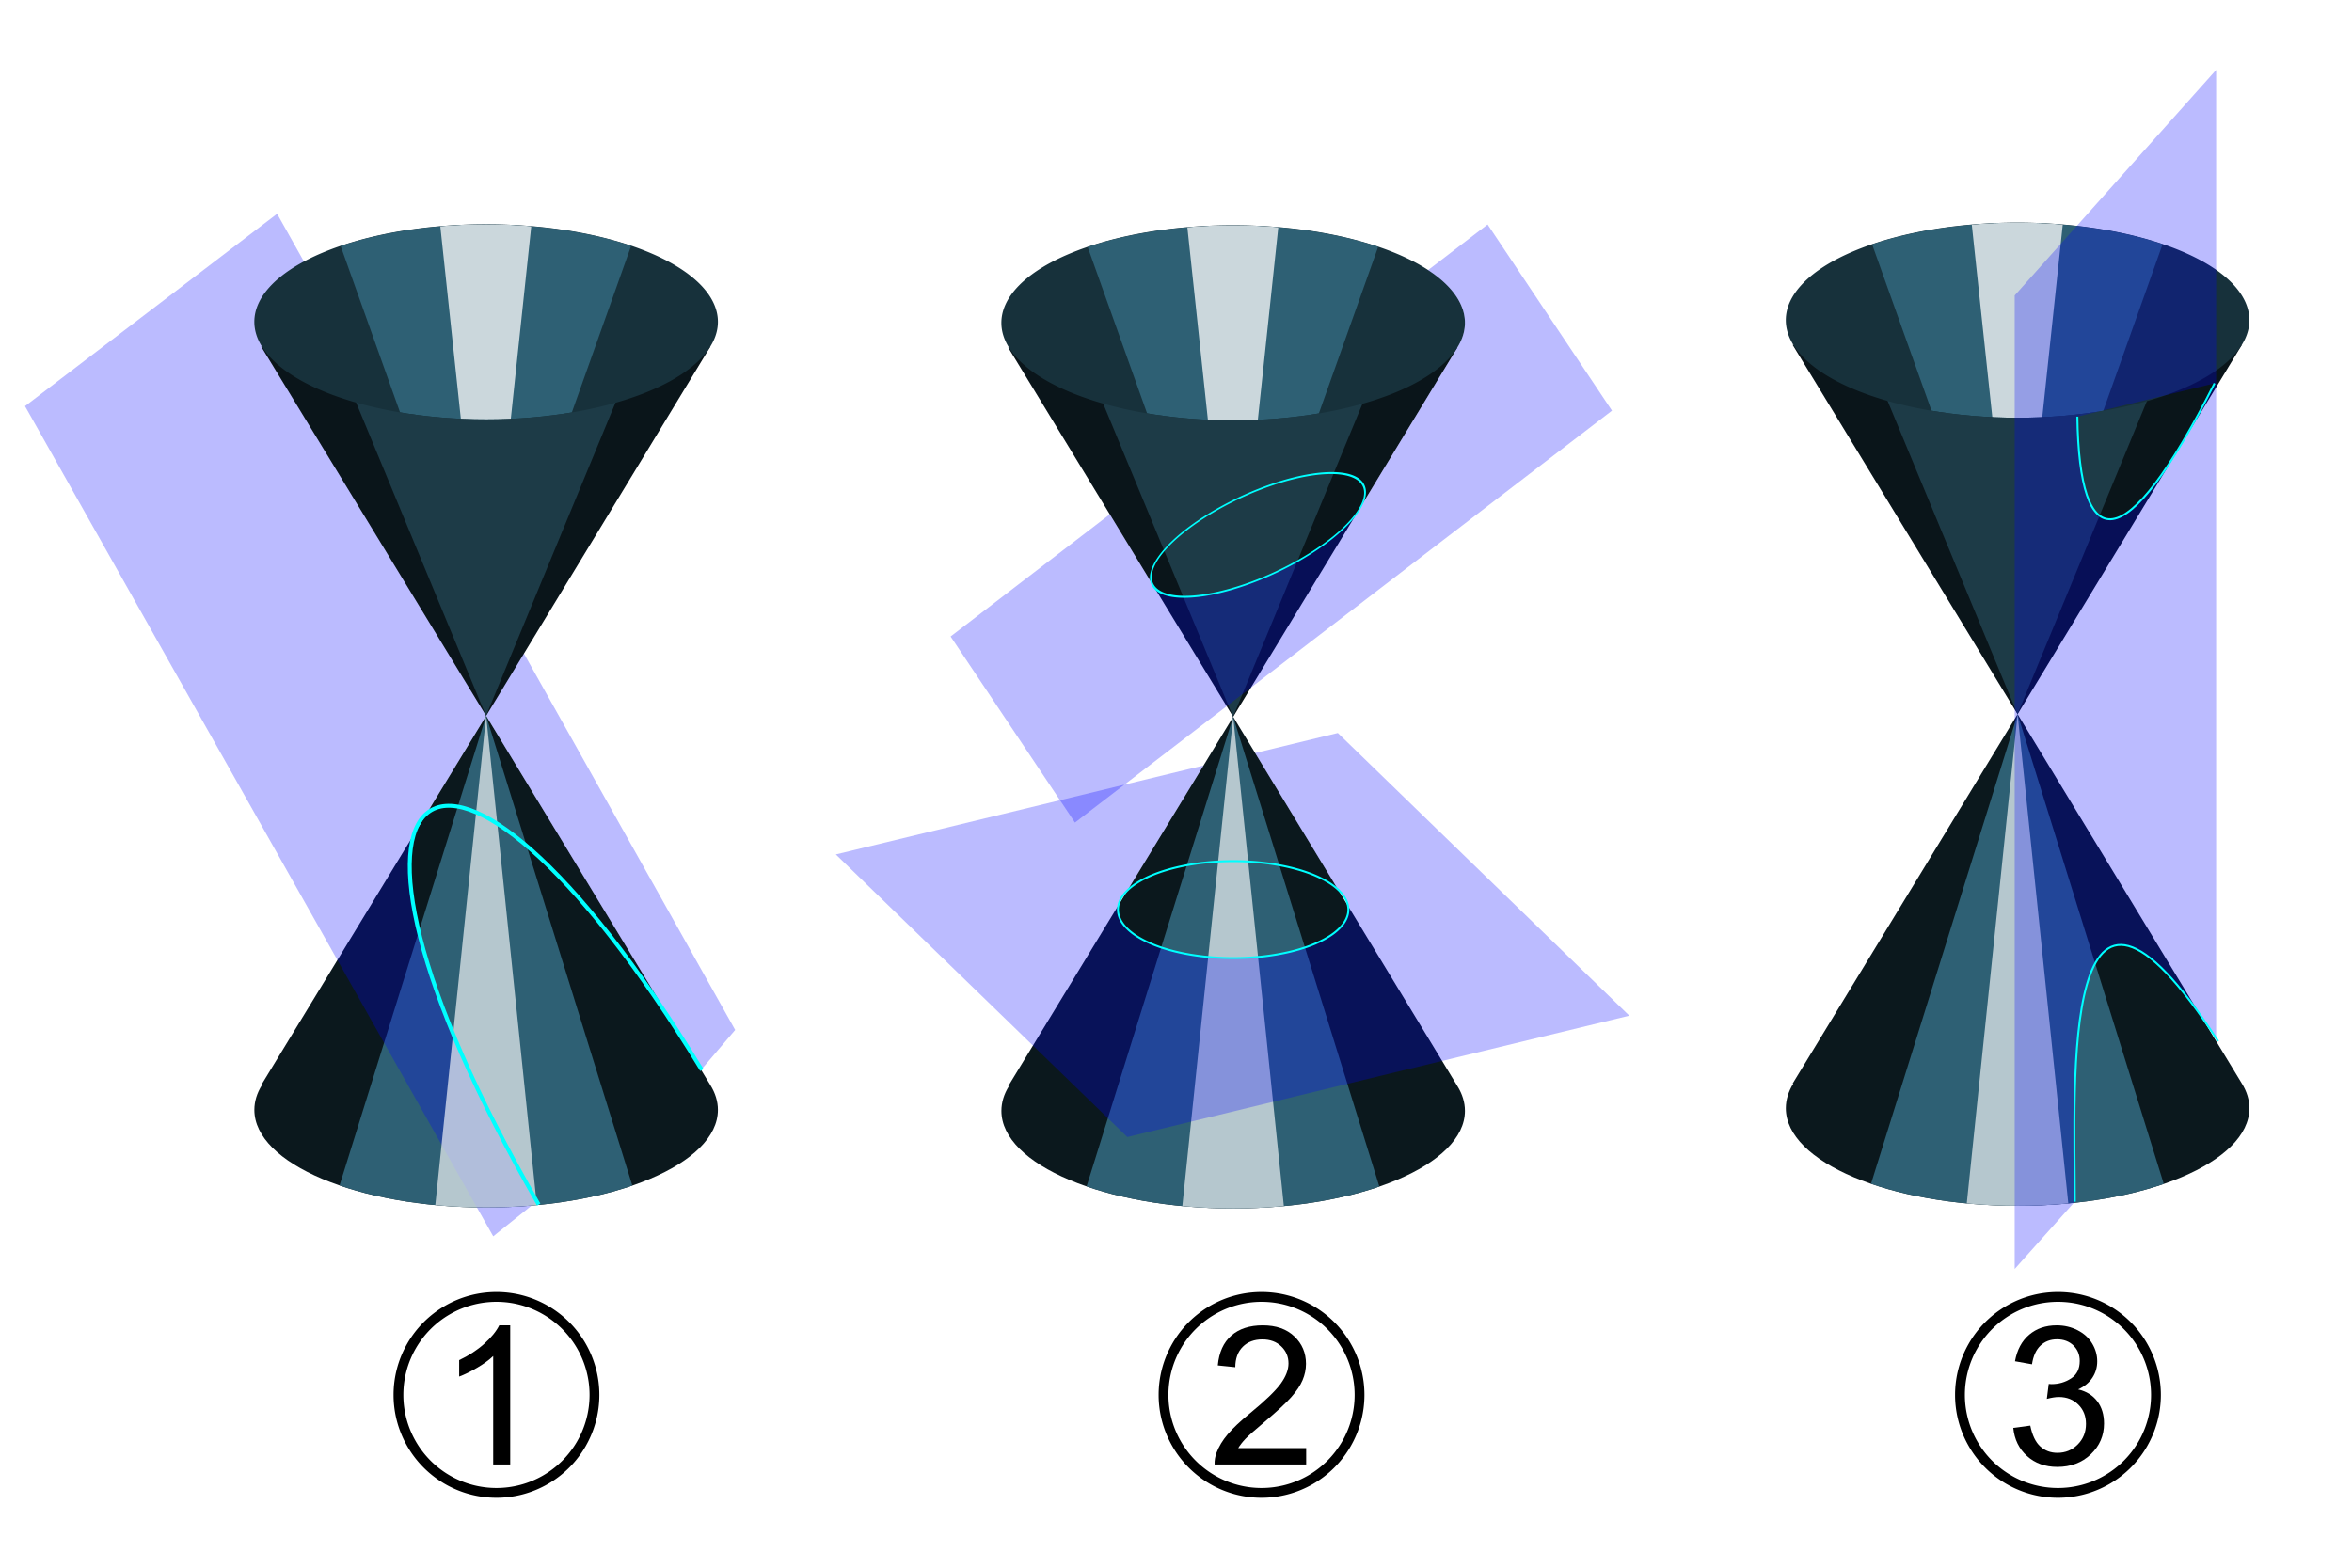<?xml version="1.0" encoding="UTF-8" standalone="no"?>
<!-- Created with Inkscape (http://www.inkscape.org/) -->
<svg
   xmlns:dc="http://purl.org/dc/elements/1.1/"
   xmlns:cc="http://creativecommons.org/ns#"
   xmlns:rdf="http://www.w3.org/1999/02/22-rdf-syntax-ns#"
   xmlns:svg="http://www.w3.org/2000/svg"
   xmlns="http://www.w3.org/2000/svg"
   xmlns:sodipodi="http://sodipodi.sourceforge.net/DTD/sodipodi-0.dtd"
   xmlns:inkscape="http://www.inkscape.org/namespaces/inkscape"
   id="svg2"
   sodipodi:version="0.32"
   inkscape:version="0.46"
   width="1200"
   height="800"
   version="1.0"
   sodipodi:docbase="/home/pavel/ostatni/wiki/stubs/evropa/bih"
   sodipodi:docname="Conic sections.svg"
   inkscape:output_extension="org.inkscape.output.svg.inkscape">
  <defs
     id="defs5">
    <filter
       inkscape:collect="always"
       id="filter3612"
       x="-0.548"
       width="2.096"
       y="-0.072"
       height="1.144">
      <feGaussianBlur
         inkscape:collect="always"
         stdDeviation="8.071"
         id="feGaussianBlur3614" />
    </filter>
    <filter
       inkscape:collect="always"
       id="filter3690"
       x="-0.279"
       width="1.557"
       y="-0.037"
       height="1.073">
      <feGaussianBlur
         inkscape:collect="always"
         stdDeviation="4.103"
         id="feGaussianBlur3692" />
    </filter>
    <clipPath
       clipPathUnits="userSpaceOnUse"
       id="clipPath3700">
      <path
         transform="translate(-2.036,82.183)"
         d="M 112.01,-508.312 A 118.26,49.785 0 1 1 -124.51,-508.312 A 118.26,49.785 0 1 1 112.01,-508.312 z"
         sodipodi:ry="49.785213"
         sodipodi:rx="118.2598"
         sodipodi:cy="-508.3125"
         sodipodi:cx="-6.25"
         id="path3702"
         style="opacity:1;fill:#17313b;fill-opacity:1;fill-rule:evenodd;stroke:none;stroke-width:2;stroke-linecap:round;stroke-linejoin:round;stroke-miterlimit:4;stroke-dasharray:none;stroke-dashoffset:0;stroke-opacity:1"
         sodipodi:type="arc" />
    </clipPath>
    <filter
       inkscape:collect="always"
       id="filter3766"
       x="-0.311"
       width="1.621"
       y="-0.115"
       height="1.23">
      <feGaussianBlur
         inkscape:collect="always"
         stdDeviation="9.04"
         id="feGaussianBlur3768" />
    </filter>
    <clipPath
       clipPathUnits="userSpaceOnUse"
       id="clipPath3772">
      <path
         sodipodi:nodetypes="ccc"
         d="M 42.836,-413.516 L -8.382,-225.047 L -59.756,-413.516"
         style="fill:#0a151a;fill-opacity:1;fill-rule:evenodd;stroke:none;stroke-width:1px;stroke-linecap:butt;stroke-linejoin:miter;stroke-opacity:1"
         id="path3774" />
    </clipPath>
    <filter
       inkscape:collect="always"
       id="filter3830"
       x="-0.433"
       width="1.866"
       y="-0.07"
       height="1.139">
      <feGaussianBlur
         inkscape:collect="always"
         stdDeviation="9.993"
         id="feGaussianBlur3832" />
    </filter>
    <clipPath
       clipPathUnits="userSpaceOnUse"
       id="clipPath3838">
      <path
         id="path3840"
         d="M -8.281,-225.062 L -123.062,-36.562 L -122.719,-36.562 C -125.212,-32.54 -126.531,-28.318 -126.531,-23.969 C -126.531,3.513 -73.561,25.812 -8.281,25.812 C 56.998,25.813 109.969,3.513 109.969,-23.969 C 109.969,-28.318 108.649,-32.54 106.156,-36.562 L -8.281,-225.062 z"
         style="fill:#0b181d;fill-opacity:1;fill-rule:evenodd;stroke:none;stroke-width:1px;stroke-linecap:butt;stroke-linejoin:miter;stroke-opacity:1" />
    </clipPath>
    <clipPath
       clipPathUnits="userSpaceOnUse"
       id="clipPath3842">
      <path
         id="path3844"
         d="M -8.281,-225.062 L -46.487,-36.562 L -46.372,-36.562 C -47.202,-32.54 -47.641,-28.318 -47.641,-23.969 C -47.641,3.513 -30.01,25.812 -8.281,25.812 C 13.447,25.813 31.079,3.513 31.079,-23.969 C 31.079,-28.318 30.64,-32.54 29.81,-36.562 L -8.281,-225.062 z"
         style="fill:#0b181d;fill-opacity:1;fill-rule:evenodd;stroke:none;stroke-width:1px;stroke-linecap:butt;stroke-linejoin:miter;stroke-opacity:1" />
    </clipPath>
  </defs>
  <sodipodi:namedview
     inkscape:window-height="968"
     inkscape:window-width="1280"
     inkscape:pageshadow="2"
     inkscape:pageopacity="0.0"
     guidetolerance="10.0"
     gridtolerance="10.0"
     objecttolerance="10.0"
     borderopacity="1.0"
     bordercolor="#666666"
     pagecolor="#ffffff"
     id="base"
     inkscape:zoom="0.1767767"
     inkscape:cx="236.75163"
     inkscape:cy="672.1971"
     inkscape:window-x="-4"
     inkscape:window-y="-4"
     inkscape:current-layer="svg2"
     showgrid="false"
     showguides="true"
     inkscape:guide-bbox="true" />
  <g
     id="g4138"
     transform="translate(12.758,-28.324)">
    <g
       transform="translate(1055.119,-756.717)"
       id="g4073">
      <path
         id="path3921"
         d="M -438.71,1150.834 L -553.491,1339.334 L -553.147,1339.334 C -555.64,1343.356 -556.96,1347.578 -556.96,1351.927 C -556.96,1379.409 -503.989,1401.709 -438.71,1401.709 C -373.43,1401.709 -320.46,1379.409 -320.46,1351.927 C -320.46,1347.578 -321.779,1343.356 -324.272,1339.334 L -438.71,1150.834 z"
         style="fill:#0b181d;fill-opacity:1;fill-rule:evenodd;stroke:none;stroke-width:1px;stroke-linecap:butt;stroke-linejoin:miter;stroke-opacity:1" />
      <path
         clip-path="url(#clipPath3842)"
         transform="matrix(3.004,0,0,1,-413.83,1375.896)"
         id="path3923"
         d="M -8.281,-225.062 L -35.161,33.675 L -35.081,33.675 C -35.664,39.196 -35.973,44.991 -35.973,50.961 C -35.973,88.683 -23.569,119.292 -8.281,119.292 C 7.006,119.292 19.411,88.683 19.411,50.961 C 19.411,44.991 19.102,39.196 18.518,33.675 L -8.281,-225.062 z"
         style="fill:#2e6074;fill-opacity:1;fill-rule:evenodd;stroke:none;stroke-width:1px;stroke-linecap:butt;stroke-linejoin:miter;stroke-opacity:1;filter:url(#filter3830)" />
      <path
         transform="translate(-430.428,1375.896)"
         clip-path="url(#clipPath3838)"
         style="fill:#ffffff;fill-opacity:0.645;fill-rule:evenodd;stroke:none;stroke-width:1px;stroke-linecap:butt;stroke-linejoin:miter;stroke-opacity:1;filter:url(#filter3830)"
         d="M -8.281,-225.062 L -35.161,33.675 L -35.081,33.675 C -35.664,39.196 -35.973,44.991 -35.973,50.961 C -35.973,88.683 -23.569,119.292 -8.281,119.292 C 7.006,119.292 19.411,88.683 19.411,50.961 C 19.411,44.991 19.102,39.196 18.518,33.675 L -8.281,-225.062 z"
         id="path3927" />
      <path
         sodipodi:nodetypes="ccc"
         d="M -324.287,962.38 L -438.715,1150.849 L -553.491,962.38"
         style="fill:#0a151a;fill-opacity:1;fill-rule:evenodd;stroke:none;stroke-width:1px;stroke-linecap:butt;stroke-linejoin:miter;stroke-opacity:1"
         id="path3929" />
      <path
         clip-path="url(#clipPath3772)"
         transform="matrix(2.234,0,0,1,-419.987,1375.896)"
         id="path3931"
         style="fill:#1d3b47;fill-opacity:1;fill-rule:evenodd;stroke:none;stroke-width:1px;stroke-linecap:butt;stroke-linejoin:miter;stroke-opacity:1;filter:url(#filter3766)"
         d="M 26.454,-413.516 L -8.407,-225.047 L -43.375,-413.516"
         sodipodi:nodetypes="ccc" />
      <path
         transform="translate(-432.465,1458.079)"
         d="M 112.01,-508.312 A 118.26,49.785 0 1 1 -124.51,-508.312 A 118.26,49.785 0 1 1 112.01,-508.312 z"
         sodipodi:ry="49.785213"
         sodipodi:rx="118.2598"
         sodipodi:cy="-508.3125"
         sodipodi:cx="-6.25"
         id="path3933"
         style="fill:#17313b;fill-opacity:1;fill-rule:evenodd;stroke:none;stroke-width:2;stroke-linecap:round;stroke-linejoin:round;stroke-miterlimit:4;stroke-dasharray:none;stroke-dashoffset:0;stroke-opacity:1"
         sodipodi:type="arc" />
      <g
         transform="translate(-430.428,1375.896)"
         clip-path="url(#clipPath3700)"
         id="g3935">
        <path
           transform="matrix(5.419,0,0,1,37.389,0)"
           id="path3937"
           style="fill:#2e6074;fill-opacity:1;fill-rule:evenodd;stroke:none;stroke-width:0.393px;stroke-linecap:butt;stroke-linejoin:miter;stroke-opacity:1;filter:url(#filter3690)"
           d="M 9.218,-525.724 L -8.433,-256.961 L -26.138,-525.724"
           sodipodi:nodetypes="ccc" />
        <path
           sodipodi:nodetypes="ccc"
           d="M 9.218,-525.724 L -8.433,-256.961 L -26.138,-525.724"
           style="fill:#ffffff;fill-opacity:0.75;fill-rule:evenodd;stroke:none;stroke-width:0.393px;stroke-linecap:butt;stroke-linejoin:miter;stroke-opacity:1;filter:url(#filter3612)"
           id="path3939"
           transform="matrix(1.619,0,0,1,5.234,0)" />
      </g>
      <path
         style="opacity:1;fill:#0000ff;fill-opacity:0.268;fill-rule:evenodd;stroke:none;stroke-width:2;stroke-linecap:round;stroke-linejoin:round;stroke-miterlimit:4;stroke-dasharray:none;stroke-dashoffset:0;stroke-opacity:1"
         d="M -385.312,1159.094 L -427.5,1169.312 L -385.031,1239.312 C -381.758,1242.395 -379.906,1245.783 -379.906,1249.375 C -379.906,1263.042 -406.254,1274.156 -438.719,1274.156 C -471.184,1274.156 -497.531,1263.042 -497.531,1249.375 C -497.531,1245.929 -495.839,1242.67 -492.812,1239.688 L -492.781,1239.625 L -453.844,1175.688 L -641.438,1221.062 L -492.719,1365.281 L -236.594,1303.344 L -385.312,1159.094 z M -453.406,1225.406 C -455.284,1225.609 -457.137,1225.848 -458.938,1226.125 C -457.136,1225.847 -455.285,1225.61 -453.406,1225.406 z M -424.031,1225.406 C -422.153,1225.61 -420.301,1225.847 -418.5,1226.125 C -420.3,1225.848 -422.154,1225.609 -424.031,1225.406 z M -464.656,1227.156 C -467.062,1227.654 -469.39,1228.217 -471.594,1228.844 C -469.382,1228.215 -467.068,1227.656 -464.656,1227.156 z M -471.594,1228.844 C -473.158,1229.289 -474.677,1229.775 -476.125,1230.281 C -474.672,1229.776 -473.158,1229.289 -471.594,1228.844 z M -412.781,1227.156 C -410.369,1227.656 -408.056,1228.215 -405.844,1228.844 C -408.048,1228.217 -410.376,1227.654 -412.781,1227.156 z M -405.844,1228.844 C -404.279,1229.289 -402.765,1229.776 -401.312,1230.281 C -402.768,1229.775 -404.279,1229.289 -405.844,1228.844 z M -397.125,1231.875 C -395.794,1232.435 -394.543,1233.014 -393.344,1233.625 C -394.536,1233.02 -395.803,1232.431 -397.125,1231.875 z"
         id="rect3943" />
      <path
         sodipodi:type="arc"
         style="fill:none;fill-opacity:1;fill-rule:evenodd;stroke:#00ffff;stroke-width:2;stroke-linecap:round;stroke-linejoin:round;stroke-miterlimit:4;stroke-dasharray:none;stroke-dashoffset:0;stroke-opacity:1"
         id="path3947"
         sodipodi:cx="-6.25"
         sodipodi:cy="-508.3125"
         sodipodi:rx="118.2598"
         sodipodi:ry="49.785213"
         d="M 112.01,-508.312 A 118.26,49.785 0 1 1 -124.51,-508.312 A 118.26,49.785 0 1 1 112.01,-508.312 z"
         transform="matrix(0.497,0,0,-0.497,-435.606,996.59)"
         inkscape:transform-center-y="99.516896" />
      <path
         style="opacity:1;fill:#0000ff;fill-opacity:0.268;fill-rule:evenodd;stroke:none;stroke-width:1;stroke-linecap:round;stroke-linejoin:round;stroke-miterlimit:4;stroke-dasharray:none;stroke-dashoffset:0;stroke-opacity:1"
         d="M -308.906,899.594 L -339.25,922.875 C -327.378,930.636 -320.469,939.871 -320.469,949.781 C -320.469,954.132 -321.787,958.352 -324.281,962.375 L -373.844,1044 C -373.803,1043.929 -373.789,1043.852 -373.75,1043.781 C -380.546,1055.936 -401.397,1071.12 -426.062,1080.906 C -453.037,1091.609 -475.452,1092.245 -479.906,1083.188 L -501.656,1047.5 L -582.875,1109.844 L -519.438,1204.812 L -245.438,994.594 L -308.906,899.594 z M -381.5,1026.906 C -381.088,1026.986 -380.671,1027.061 -380.281,1027.156 C -380.672,1027.059 -381.086,1026.987 -381.5,1026.906 z M -377.375,1028.094 C -376.987,1028.259 -376.603,1028.469 -376.25,1028.656 C -376.609,1028.465 -376.98,1028.262 -377.375,1028.094 z M -376.219,1028.656 C -375.857,1028.849 -375.511,1029.034 -375.188,1029.25 C -375.506,1029.036 -375.863,1028.847 -376.219,1028.656 z M -373.281,1030.938 C -373.129,1031.114 -373.009,1031.313 -372.875,1031.5 C -373.009,1031.313 -373.13,1031.114 -373.281,1030.938 z M -372.094,1032.781 C -371.991,1033.01 -371.924,1033.259 -371.844,1033.5 C -371.925,1033.256 -371.989,1033.013 -372.094,1032.781 z M -371.5,1034.969 C -371.447,1035.364 -371.406,1035.766 -371.406,1036.188 C -371.406,1035.766 -371.447,1035.363 -371.5,1034.969 z"
         id="rect3964" />
      <path
         sodipodi:type="arc"
         style="fill:none;fill-opacity:1;fill-rule:evenodd;stroke:#00ffff;stroke-width:2;stroke-linecap:round;stroke-linejoin:round;stroke-miterlimit:4;stroke-dasharray:none;stroke-dashoffset:0;stroke-opacity:1"
         id="path3962"
         sodipodi:cx="-6.25"
         sodipodi:cy="-508.3125"
         sodipodi:rx="118.2598"
         sodipodi:ry="49.785213"
         d="M 112.01,-508.312 A 118.26,49.785 0 1 1 -124.51,-508.312 A 118.26,49.785 0 1 1 112.01,-508.312 z"
         transform="matrix(0.462,-0.183,0,0.462,-423.174,1291.711)" />
    </g>
    <g
       transform="translate(673.981,13.985)"
       id="g4060">
      <path
         style="fill:#0b181d;fill-opacity:1;fill-rule:evenodd;stroke:none;stroke-width:1px;stroke-linecap:butt;stroke-linejoin:miter;stroke-opacity:1"
         d="M -438.71,379.631 L -553.491,568.131 L -553.147,568.131 C -555.64,572.153 -556.96,576.375 -556.96,580.724 C -556.96,608.206 -503.989,630.506 -438.71,630.506 C -373.43,630.506 -320.46,608.206 -320.46,580.724 C -320.46,576.375 -321.779,572.153 -324.272,568.131 L -438.71,379.631 z"
         id="path3778" />
      <path
         style="fill:#2e6074;fill-opacity:1;fill-rule:evenodd;stroke:none;stroke-width:1px;stroke-linecap:butt;stroke-linejoin:miter;stroke-opacity:1;filter:url(#filter3830)"
         d="M -8.281,-225.062 L -35.161,33.675 L -35.081,33.675 C -35.664,39.196 -35.973,44.991 -35.973,50.961 C -35.973,88.683 -23.569,119.292 -8.281,119.292 C 7.006,119.292 19.411,88.683 19.411,50.961 C 19.411,44.991 19.102,39.196 18.518,33.675 L -8.281,-225.062 z"
         id="path3834"
         transform="matrix(3.004,0,0,1,-413.83,604.693)"
         clip-path="url(#clipPath3842)" />
      <path
         style="fill:#0000ff;fill-opacity:0.268;fill-rule:evenodd;stroke:none;stroke-width:1px;stroke-linecap:butt;stroke-linejoin:miter;stroke-opacity:1"
         d="M -545.351,123.429 L -673.981,221.598 L -435.094,645.25 L -412.844,627.406 C -476.484,516.695 -488.778,446.299 -469.062,429.469 L -438.719,379.625 L -341,540.656 C -340.951,540.733 -340.893,540.798 -340.844,540.875 C -336.886,547.013 -332.902,553.404 -328.844,560.062 L -311.651,539.925 L -545.351,123.429 z"
         id="path3919"
         sodipodi:nodetypes="cccccccsccc" />
      <path
         id="path3792"
         d="M -8.281,-225.062 L -35.161,33.675 L -35.081,33.675 C -35.664,39.196 -35.973,44.991 -35.973,50.961 C -35.973,88.683 -23.569,119.292 -8.281,119.292 C 7.006,119.292 19.411,88.683 19.411,50.961 C 19.411,44.991 19.102,39.196 18.518,33.675 L -8.281,-225.062 z"
         style="fill:#ffffff;fill-opacity:0.645;fill-rule:evenodd;stroke:none;stroke-width:1px;stroke-linecap:butt;stroke-linejoin:miter;stroke-opacity:1;filter:url(#filter3830)"
         clip-path="url(#clipPath3838)"
         transform="translate(-430.428,604.693)" />
      <path
         id="path3509"
         style="fill:#0a151a;fill-opacity:1;fill-rule:evenodd;stroke:none;stroke-width:1px;stroke-linecap:butt;stroke-linejoin:miter;stroke-opacity:1"
         d="M -324.287,191.177 L -438.715,379.646 L -553.491,191.177"
         sodipodi:nodetypes="ccc" />
      <path
         sodipodi:nodetypes="ccc"
         d="M 26.454,-413.516 L -8.407,-225.047 L -43.375,-413.516"
         style="fill:#1d3b47;fill-opacity:1;fill-rule:evenodd;stroke:none;stroke-width:1px;stroke-linecap:butt;stroke-linejoin:miter;stroke-opacity:1;filter:url(#filter3766)"
         id="path3704"
         transform="matrix(2.234,0,0,1,-419.987,604.693)"
         clip-path="url(#clipPath3772)" />
      <path
         sodipodi:type="arc"
         style="fill:#17313b;fill-opacity:1;fill-rule:evenodd;stroke:none;stroke-width:2;stroke-linecap:round;stroke-linejoin:round;stroke-miterlimit:4;stroke-dasharray:none;stroke-dashoffset:0;stroke-opacity:1"
         id="path3524"
         sodipodi:cx="-6.25"
         sodipodi:cy="-508.3125"
         sodipodi:rx="118.2598"
         sodipodi:ry="49.785213"
         d="M 112.01,-508.312 A 118.26,49.785 0 1 1 -124.51,-508.312 A 118.26,49.785 0 1 1 112.01,-508.312 z"
         transform="translate(-432.465,686.876)" />
      <g
         id="g3694"
         clip-path="url(#clipPath3700)"
         transform="translate(-430.428,604.693)">
        <path
           sodipodi:nodetypes="ccc"
           d="M 9.218,-525.724 L -8.433,-256.961 L -26.138,-525.724"
           style="fill:#2e6074;fill-opacity:1;fill-rule:evenodd;stroke:none;stroke-width:0.393px;stroke-linecap:butt;stroke-linejoin:miter;stroke-opacity:1;filter:url(#filter3690)"
           id="path3616"
           transform="matrix(5.419,0,0,1,37.389,0)" />
        <path
           transform="matrix(1.619,0,0,1,5.234,0)"
           id="path3542"
           style="fill:#ffffff;fill-opacity:0.75;fill-rule:evenodd;stroke:none;stroke-width:0.393px;stroke-linecap:butt;stroke-linejoin:miter;stroke-opacity:1;filter:url(#filter3612)"
           d="M 9.218,-525.724 L -8.433,-256.961 L -26.138,-525.724"
           sodipodi:nodetypes="ccc" />
      </g>
      <path
         style="fill:none;fill-rule:evenodd;stroke:#00ffff;stroke-width:2;stroke-linecap:butt;stroke-linejoin:miter;stroke-miterlimit:4;stroke-dasharray:none;stroke-opacity:1"
         d="M -328.648,560.384 C -460.525,343.833 -542.018,403.666 -411.903,629.032"
         id="path3887"
         sodipodi:nodetypes="cc" />
    </g>
    <g
       transform="translate(915.112,-758.062)"
       id="g4088">
      <path
         style="fill:#0b181d;fill-opacity:1;fill-rule:evenodd;stroke:none;stroke-width:1px;stroke-linecap:butt;stroke-linejoin:miter;stroke-opacity:1"
         d="M 101.52,1150.834 L -13.261,1339.334 L -12.918,1339.334 C -15.411,1343.356 -16.73,1347.578 -16.73,1351.927 C -16.73,1379.409 36.241,1401.709 101.52,1401.709 C 166.799,1401.709 219.77,1379.409 219.77,1351.927 C 219.77,1347.578 218.451,1343.356 215.957,1339.334 L 101.52,1150.834 z"
         id="path4004" />
      <path
         style="fill:#2e6074;fill-opacity:1;fill-rule:evenodd;stroke:none;stroke-width:1px;stroke-linecap:butt;stroke-linejoin:miter;stroke-opacity:1;filter:url(#filter3830)"
         d="M -8.281,-225.062 L -35.161,33.675 L -35.081,33.675 C -35.664,39.196 -35.973,44.991 -35.973,50.961 C -35.973,88.683 -23.569,119.292 -8.281,119.292 C 7.006,119.292 19.411,88.683 19.411,50.961 C 19.411,44.991 19.102,39.196 18.518,33.675 L -8.281,-225.062 z"
         id="path4006"
         transform="matrix(3.004,0,0,1,126.399,1375.896)"
         clip-path="url(#clipPath3842)" />
      <path
         id="path4008"
         d="M -8.281,-225.062 L -35.161,33.675 L -35.081,33.675 C -35.664,39.196 -35.973,44.991 -35.973,50.961 C -35.973,88.683 -23.569,119.292 -8.281,119.292 C 7.006,119.292 19.411,88.683 19.411,50.961 C 19.411,44.991 19.102,39.196 18.518,33.675 L -8.281,-225.062 z"
         style="fill:#ffffff;fill-opacity:0.645;fill-rule:evenodd;stroke:none;stroke-width:1px;stroke-linecap:butt;stroke-linejoin:miter;stroke-opacity:1;filter:url(#filter3830)"
         clip-path="url(#clipPath3838)"
         transform="translate(109.801,1375.896)" />
      <path
         id="path4010"
         style="fill:#0a151a;fill-opacity:1;fill-rule:evenodd;stroke:none;stroke-width:1px;stroke-linecap:butt;stroke-linejoin:miter;stroke-opacity:1"
         d="M 215.943,962.38 L 101.515,1150.849 L -13.261,962.38"
         sodipodi:nodetypes="ccc" />
      <path
         sodipodi:nodetypes="ccc"
         d="M 26.454,-413.516 L -8.407,-225.047 L -43.375,-413.516"
         style="fill:#1d3b47;fill-opacity:1;fill-rule:evenodd;stroke:none;stroke-width:1px;stroke-linecap:butt;stroke-linejoin:miter;stroke-opacity:1;filter:url(#filter3766)"
         id="path4012"
         transform="matrix(2.234,0,0,1,120.242,1375.896)"
         clip-path="url(#clipPath3772)" />
      <path
         sodipodi:type="arc"
         style="fill:#17313b;fill-opacity:1;fill-rule:evenodd;stroke:none;stroke-width:2;stroke-linecap:round;stroke-linejoin:round;stroke-miterlimit:4;stroke-dasharray:none;stroke-dashoffset:0;stroke-opacity:1"
         id="path4014"
         sodipodi:cx="-6.25"
         sodipodi:cy="-508.3125"
         sodipodi:rx="118.2598"
         sodipodi:ry="49.785213"
         d="M 112.01,-508.312 A 118.26,49.785 0 1 1 -124.51,-508.312 A 118.26,49.785 0 1 1 112.01,-508.312 z"
         transform="translate(107.765,1458.079)" />
      <g
         id="g4016"
         clip-path="url(#clipPath3700)"
         transform="translate(109.801,1375.896)">
        <path
           sodipodi:nodetypes="ccc"
           d="M 9.218,-525.724 L -8.433,-256.961 L -26.138,-525.724"
           style="fill:#2e6074;fill-opacity:1;fill-rule:evenodd;stroke:none;stroke-width:0.393px;stroke-linecap:butt;stroke-linejoin:miter;stroke-opacity:1;filter:url(#filter3690)"
           id="path4018"
           transform="matrix(5.419,0,0,1,37.389,0)" />
        <path
           transform="matrix(1.619,0,0,1,5.234,0)"
           id="path4020"
           style="fill:#ffffff;fill-opacity:0.75;fill-rule:evenodd;stroke:none;stroke-width:0.393px;stroke-linecap:butt;stroke-linejoin:miter;stroke-opacity:1;filter:url(#filter3612)"
           d="M 9.218,-525.724 L -8.433,-256.961 L -26.138,-525.724"
           sodipodi:nodetypes="ccc" />
      </g>
      <path
         style="opacity:1;fill:#0000ff;fill-opacity:0.268;fill-rule:evenodd;stroke:none;stroke-width:1;stroke-linecap:round;stroke-linejoin:round;stroke-miterlimit:4;stroke-dasharray:none;stroke-dashoffset:0;stroke-opacity:1"
         d="M 202.812,822.062 L 100.026,937.154 L 100.026,1433.966 L 130.688,1399.625 C 130.688,1339.253 122.704,1193.71 202.812,1316.219 L 202.812,822.062 z M 202,982 C 156,1073 133,1070 132,999 L 202,982 z"
         id="rect4030"
         sodipodi:nodetypes="ccccccccc" />
      <path
         style="fill:none;fill-rule:evenodd;stroke:#00ffff;stroke-width:1px;stroke-linecap:butt;stroke-linejoin:miter;stroke-opacity:1"
         d="M 130.699,1399.624 C 130.699,1339 122.636,1192.461 203.818,1317.73"
         id="path4047" />
      <path
         style="fill:none;fill-rule:evenodd;stroke:#00ffff;stroke-width:1px;stroke-linecap:butt;stroke-linejoin:miter;stroke-opacity:1"
         d="M 132,999 C 133,1070 156,1073 202,982"
         id="path4049" />
    </g>
    <g
       id="g4120">
      <path
         sodipodi:type="arc"
         style="opacity:1;fill:#ffffff;fill-opacity:1;fill-rule:evenodd;stroke:#000000;stroke-width:5;stroke-linecap:round;stroke-linejoin:round;stroke-miterlimit:4;stroke-dasharray:none;stroke-dashoffset:0;stroke-opacity:1"
         id="path4106"
         sodipodi:cx="249"
         sodipodi:cy="713.4585"
         sodipodi:rx="50"
         sodipodi:ry="50"
         d="M 299,713.458 A 50,50 0 1 1 199,713.458 A 50,50 0 1 1 299,713.458 z"
         transform="translate(-8.463,26.689)" />
      <path
         id="text4102"
         d="M 247.558,775.642 L 238.877,775.642 L 238.877,720.326 C 236.787,722.319 234.046,724.313 230.655,726.306 C 227.263,728.299 224.216,729.794 221.516,730.791 L 221.516,722.4 C 226.37,720.117 230.614,717.352 234.247,714.105 C 237.881,710.857 240.453,707.707 241.964,704.652 L 247.558,704.652 L 247.558,775.642 z"
         style="font-size:98.769px;font-style:normal;font-weight:normal;fill:#000000;fill-opacity:1;stroke:none;stroke-width:1px;stroke-linecap:butt;stroke-linejoin:miter;stroke-opacity:1;font-family:Bitstream Vera Sans" />
    </g>
    <g
       transform="translate(11.335,0)"
       id="g4125">
      <path
         transform="translate(370.546,26.689)"
         d="M 299,713.458 A 50,50 0 1 1 199,713.458 A 50,50 0 1 1 299,713.458 z"
         sodipodi:ry="50"
         sodipodi:rx="50"
         sodipodi:cy="713.4585"
         sodipodi:cx="249"
         id="path4108"
         style="opacity:1;fill:#ffffff;fill-opacity:1;fill-rule:evenodd;stroke:#000000;stroke-width:5;stroke-linecap:round;stroke-linejoin:round;stroke-miterlimit:4;stroke-dasharray:none;stroke-dashoffset:0;stroke-opacity:1"
         sodipodi:type="arc" />
      <path
         id="text4110"
         d="M 642.321,767.299 L 642.321,775.642 L 595.589,775.642 C 595.524,773.552 595.862,771.543 596.601,769.614 C 597.791,766.431 599.696,763.296 602.316,760.21 C 604.937,757.123 608.722,753.554 613.674,749.503 C 621.358,743.202 626.55,738.21 629.251,734.529 C 631.952,730.847 633.302,727.367 633.302,724.088 C 633.302,720.647 632.072,717.746 629.613,715.383 C 627.153,713.02 623.946,711.838 619.991,711.838 C 615.812,711.838 612.468,713.092 609.96,715.6 C 607.452,718.107 606.182,721.58 606.15,726.017 L 597.228,725.1 C 597.839,718.445 600.138,713.373 604.125,709.885 C 608.112,706.396 613.465,704.652 620.184,704.652 C 626.968,704.652 632.338,706.533 636.292,710.295 C 640.247,714.056 642.224,718.718 642.224,724.28 C 642.224,727.11 641.645,729.891 640.488,732.624 C 639.33,735.357 637.409,738.234 634.725,741.256 C 632.04,744.279 627.579,748.426 621.342,753.699 C 616.133,758.072 612.79,761.037 611.311,762.597 C 609.832,764.156 608.61,765.724 607.645,767.299 L 642.321,767.299 z"
         style="font-size:98.769px;font-style:normal;font-weight:normal;fill:#000000;fill-opacity:1;stroke:none;stroke-width:1px;stroke-linecap:butt;stroke-linejoin:miter;stroke-opacity:1;font-family:Bitstream Vera Sans" />
    </g>
    <g
       transform="translate(-8,0)"
       id="g4130">
      <path
         sodipodi:type="arc"
         style="opacity:1;fill:#ffffff;fill-opacity:1;fill-rule:evenodd;stroke:#000000;stroke-width:5;stroke-linecap:round;stroke-linejoin:round;stroke-miterlimit:4;stroke-dasharray:none;stroke-dashoffset:0;stroke-opacity:1"
         id="path4114"
         sodipodi:cx="249"
         sodipodi:cy="713.4585"
         sodipodi:rx="50"
         sodipodi:ry="50"
         d="M 299,713.458 A 50,50 0 1 1 199,713.458 A 50,50 0 1 1 299,713.458 z"
         transform="translate(796.224,26.689)" />
      <path
         id="text4116"
         d="M 1022.424,756.978 L 1031.105,755.821 C 1032.102,760.74 1033.798,764.285 1036.193,766.455 C 1038.589,768.625 1041.506,769.71 1044.946,769.71 C 1049.03,769.71 1052.478,768.296 1055.291,765.466 C 1058.104,762.637 1059.511,759.133 1059.511,754.953 C 1059.511,750.966 1058.209,747.679 1055.605,745.09 C 1053,742.502 1049.689,741.208 1045.67,741.208 C 1044.03,741.208 1041.988,741.53 1039.545,742.173 L 1040.51,734.553 C 1041.088,734.617 1041.554,734.649 1041.908,734.649 C 1045.605,734.649 1048.933,733.685 1051.891,731.756 C 1054.849,729.827 1056.328,726.853 1056.328,722.834 C 1056.328,719.651 1055.251,717.014 1053.097,714.924 C 1050.943,712.835 1048.161,711.79 1044.754,711.79 C 1041.378,711.79 1038.564,712.851 1036.314,714.973 C 1034.063,717.095 1032.616,720.278 1031.973,724.522 L 1023.293,722.978 C 1024.353,717.159 1026.765,712.65 1030.527,709.451 C 1034.288,706.252 1038.966,704.652 1044.561,704.652 C 1048.419,704.652 1051.972,705.48 1055.219,707.136 C 1058.466,708.792 1060.95,711.05 1062.67,713.912 C 1064.39,716.773 1065.25,719.812 1065.25,723.027 C 1065.25,726.081 1064.43,728.862 1062.79,731.37 C 1061.151,733.878 1058.723,735.871 1055.508,737.35 C 1059.688,738.315 1062.935,740.316 1065.25,743.354 C 1067.565,746.393 1068.722,750.194 1068.722,754.76 C 1068.722,760.933 1066.472,766.166 1061.971,770.458 C 1057.469,774.75 1051.779,776.896 1044.898,776.896 C 1038.693,776.896 1033.541,775.047 1029.441,771.35 C 1025.342,767.653 1023.003,762.862 1022.424,756.978 L 1022.424,756.978 z"
         style="font-size:98.769px;font-style:normal;font-weight:normal;fill:#000000;fill-opacity:1;stroke:none;stroke-width:1px;stroke-linecap:butt;stroke-linejoin:miter;stroke-opacity:1;font-family:Bitstream Vera Sans" />
    </g>
  </g>
</svg>
